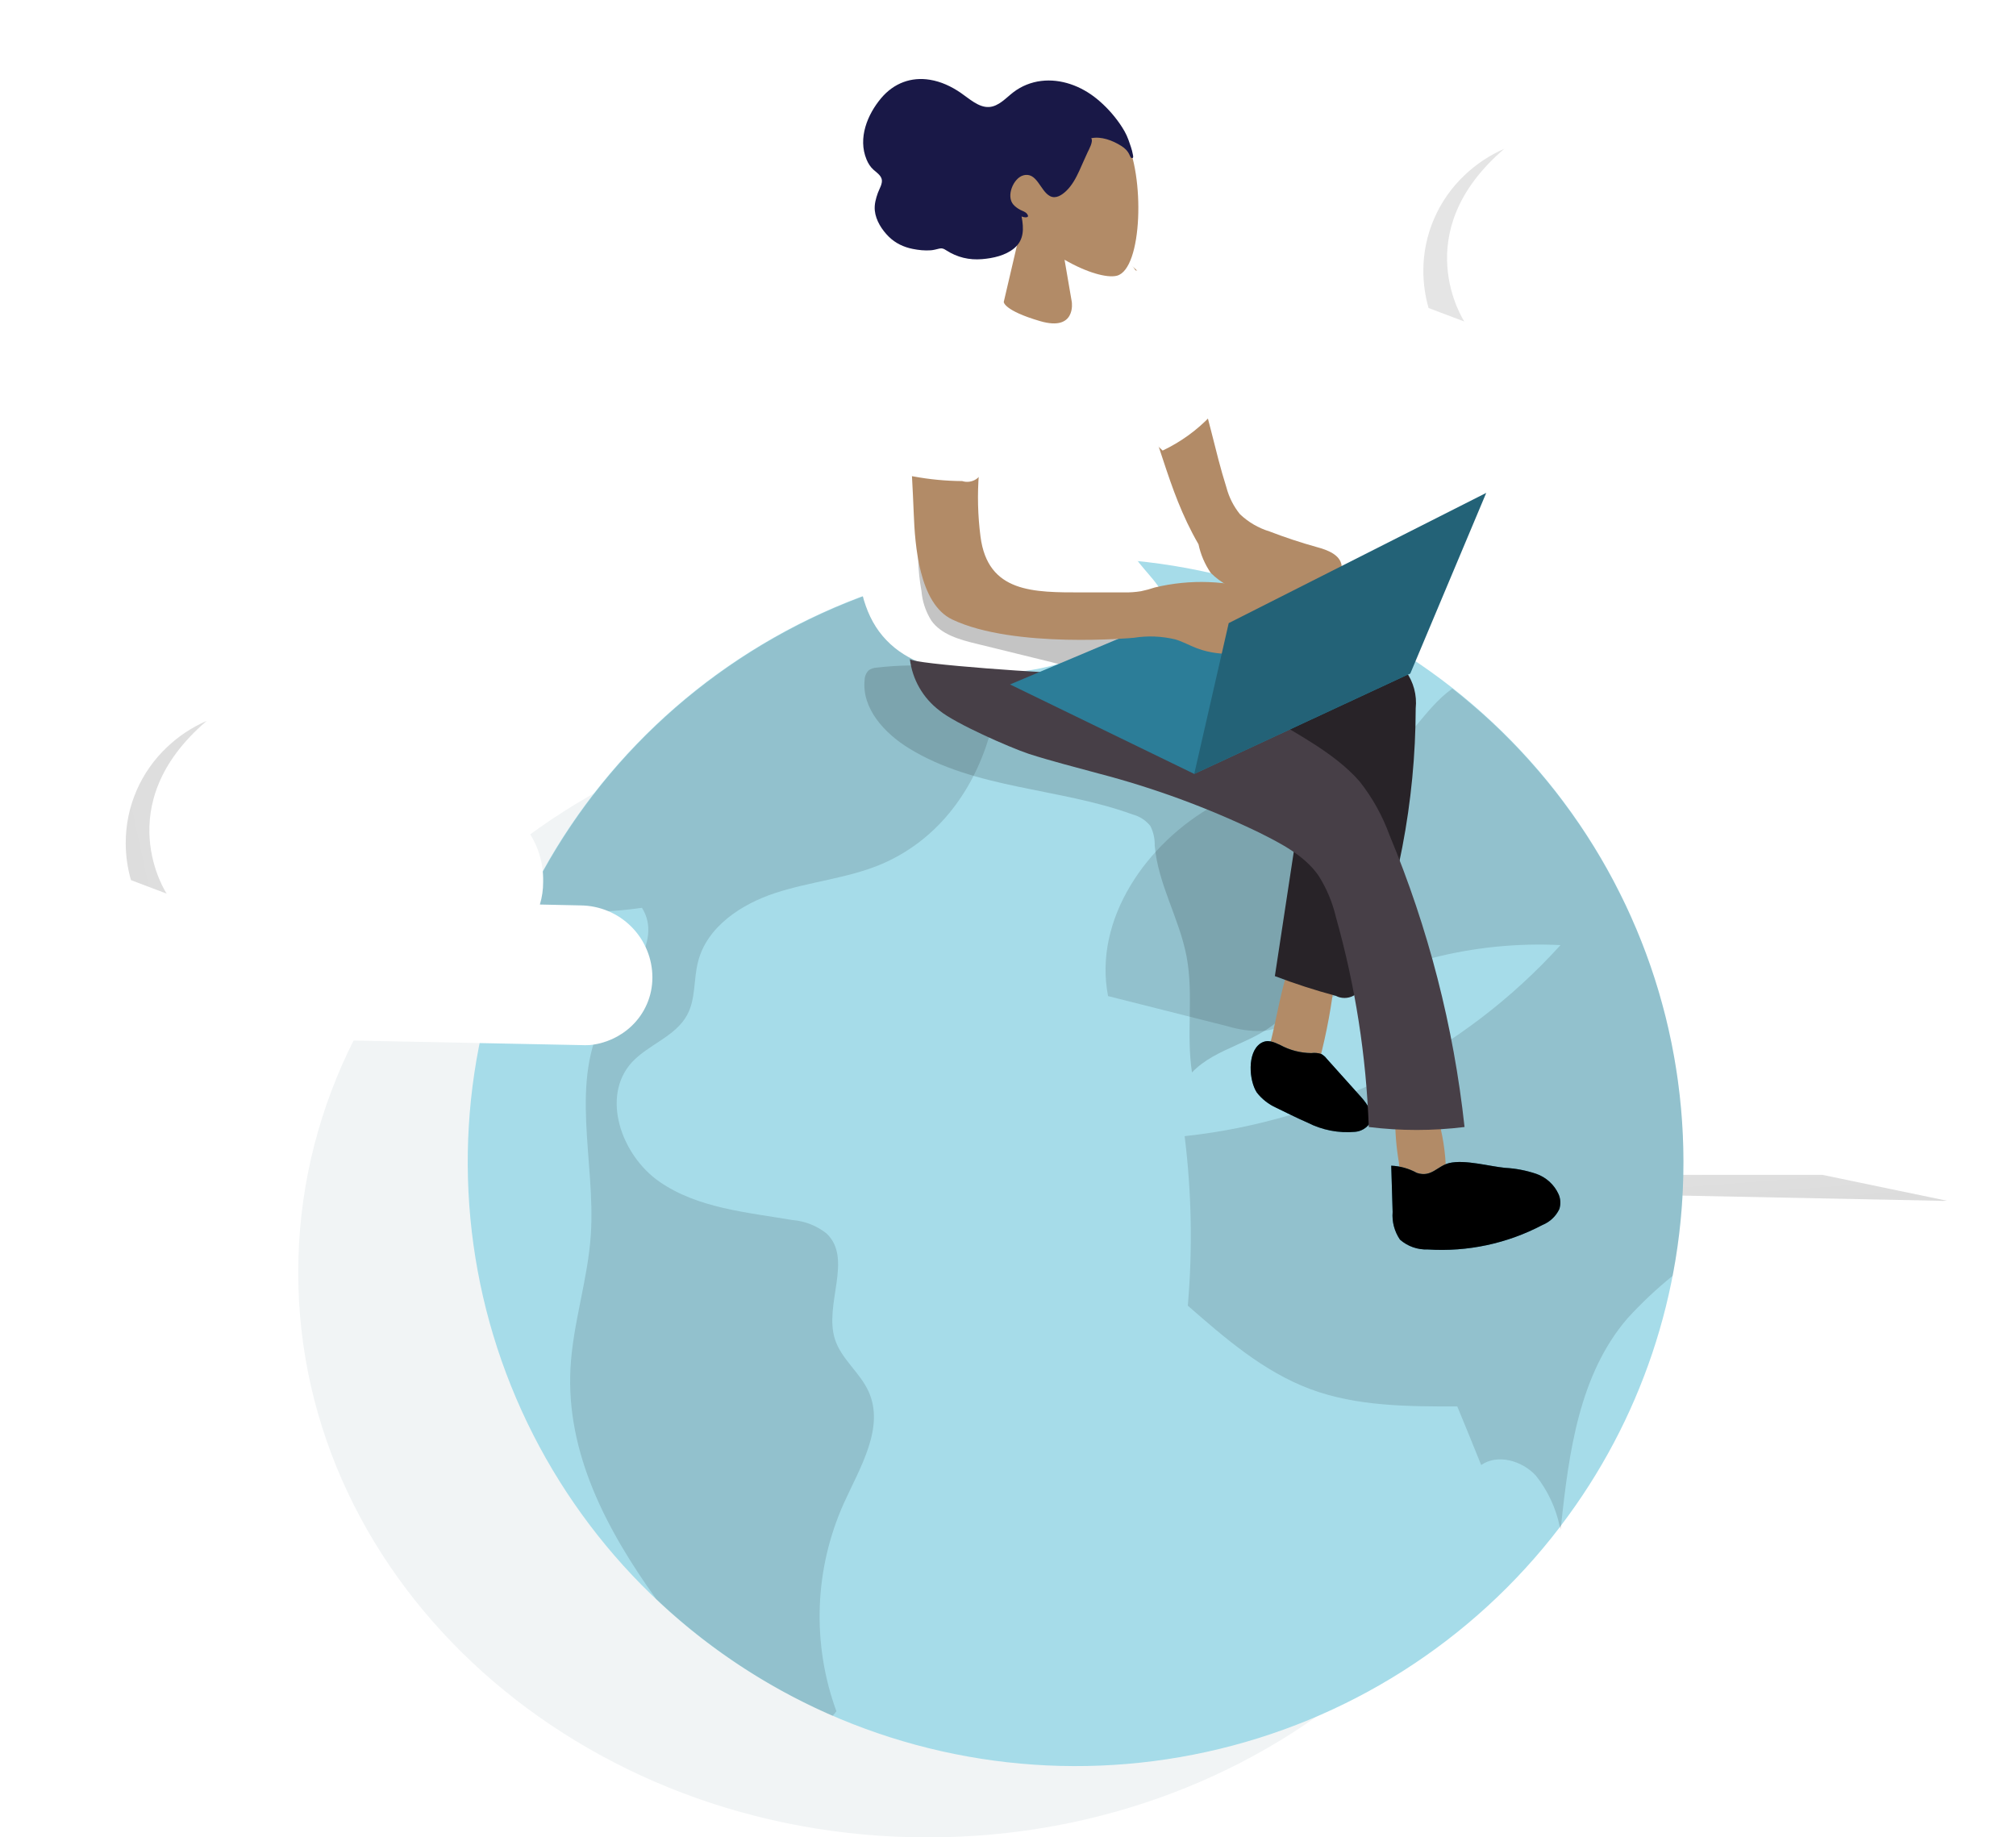 <svg width="237" height="216" viewBox="0 0 237 216" fill="none" xmlns="http://www.w3.org/2000/svg">
<g filter="url(#filter0_d)">
<path d="M236.281 133.218C236.284 134.288 236.065 135.348 235.638 136.332C235.212 137.315 234.586 138.201 233.801 138.934C232.457 140.203 230.722 140.986 228.876 141.156C228.531 141.185 228.184 141.185 227.84 141.156L170.005 139.999C167.787 139.975 165.667 139.092 164.095 137.538C162.523 135.984 161.623 133.882 161.586 131.679C161.582 130.608 161.798 129.548 162.22 128.563C162.643 127.578 163.263 126.689 164.043 125.951C165.649 124.433 167.789 123.602 170.005 123.636H171.973C171.566 122.217 171.358 120.749 171.355 119.274C171.352 117.165 171.782 115.077 172.619 113.139C173.456 111.201 174.682 109.453 176.223 108.003C177.582 106.711 179.158 105.665 180.88 104.913C183.111 103.947 185.526 103.473 187.96 103.524L192.873 103.628C195.93 103.69 198.914 104.567 201.513 106.167C204.113 107.767 206.232 110.032 207.649 112.724C209.066 112.054 210.622 111.725 212.19 111.763H213.46C216.092 111.79 218.61 112.837 220.478 114.68C222.346 116.523 223.416 119.018 223.462 121.634V122.109C223.461 123.01 223.327 123.907 223.066 124.77L227.851 124.863C230.074 124.893 232.197 125.782 233.771 127.341C235.345 128.901 236.245 131.009 236.281 133.218Z" fill="white"/>
</g>
<path opacity="0.5" d="M228.876 141.156C228.531 141.185 228.184 141.185 227.84 141.156L170.005 139.999C167.787 139.975 165.667 139.092 164.095 137.538C162.523 135.984 161.623 133.882 161.586 131.679C161.582 130.608 161.798 129.548 162.22 128.563C162.643 127.578 163.263 126.689 164.043 125.951C161.714 140.149 176.677 138.113 176.677 138.113H214.251L228.876 141.156Z" fill="url(#paint0_linear)"/>
<path d="M176.211 125.349L172.007 123.764C171.6 122.345 171.393 120.877 171.39 119.401C171.387 117.292 171.817 115.205 172.654 113.267C173.491 111.329 174.717 109.581 176.257 108.13C177.617 106.838 179.193 105.793 180.915 105.041C169.283 114.946 176.211 125.349 176.211 125.349Z" fill="url(#paint1_linear)"/>
<path opacity="0.06" d="M109.045 216C149.906 216 183.03 186.267 183.03 149.589C183.03 112.912 149.906 83.178 109.045 83.178C68.184 83.178 35.06 112.912 35.06 149.589C35.06 186.267 68.184 216 109.045 216Z" fill="#214753"/>
<path d="M197.903 136.597C197.923 152.015 192.873 167.017 183.523 179.32L183.372 179.528C173.126 192.948 158.414 202.312 141.863 205.946C125.312 209.581 107.999 207.25 93.018 199.37C78.036 191.49 66.361 178.573 60.078 162.928C53.794 147.282 53.312 129.927 58.716 113.96C64.121 97.994 75.06 84.456 89.581 75.766C104.101 67.075 121.258 63.798 137.985 66.518C154.713 69.239 169.923 77.78 180.899 90.618C191.875 103.455 197.902 119.751 197.903 136.597Z" fill="#A6DCE9"/>
<path opacity="0.15" d="M110.598 78.367C108.093 78.151 105.573 78.19 103.076 78.483C102.75 78.499 102.433 78.599 102.156 78.772C101.997 78.921 101.87 79.1 101.782 79.299C101.694 79.498 101.647 79.712 101.644 79.929C101.295 83.285 103.973 86.201 106.86 87.972C114.673 92.786 124.524 92.601 133.152 95.748C133.975 95.965 134.706 96.44 135.236 97.102C135.596 97.82 135.772 98.615 135.749 99.416C136.133 103.941 138.66 108.014 139.498 112.469C140.336 116.925 139.44 121.588 140.127 126.078C142.956 123.081 147.777 122.606 150.606 119.644C153.261 116.913 153.785 112.84 154.181 109.067L155.252 98.722C155.451 97.976 155.369 97.184 155.021 96.493C154.674 95.803 154.085 95.263 153.366 94.973C140.627 86.791 125.7 79.663 110.598 78.367Z" fill="url(#paint2_linear)"/>
<path d="M103.448 101.661C99.525 103.27 95.193 103.652 91.164 104.971C87.135 106.29 83.095 108.951 82.059 113.071C81.523 115.142 81.803 117.445 80.778 119.32C79.416 121.842 76.225 122.791 74.292 124.874C70.613 128.901 73.035 135.81 77.529 138.923C82.024 142.035 87.764 142.51 93.144 143.424C94.616 143.541 96.019 144.093 97.172 145.009C100.305 147.983 96.835 153.364 98.162 157.461C98.907 159.775 101.108 161.36 102.109 163.582C104.031 167.817 101.12 172.492 99.198 176.728C95.733 184.454 95.42 193.216 98.325 201.167C98.191 201.359 98.043 201.541 97.883 201.711C90.22 198.37 83.202 193.725 77.145 187.987C71.242 179.76 66.572 170.791 67.061 160.932C67.329 155.586 69.122 150.425 69.46 145.102C70.019 136.458 66.875 127.073 71.137 119.528C73.466 115.351 78.007 110.768 75.468 106.718C70.985 107.366 66.153 107.47 62.043 105.92C67.087 95.478 74.623 86.419 83.995 79.534C93.366 72.648 104.29 68.144 115.814 66.413C120.239 78.98 116.722 96.107 103.448 101.661Z" fill="url(#paint3_linear)"/>
<path d="M197.903 136.597C197.908 141.09 197.483 145.573 196.634 149.985C194.736 151.52 192.957 153.195 191.313 154.996C185.666 161.569 184.443 170.687 183.523 179.297C183.523 179.482 183.523 179.667 183.465 179.841C183.465 179.725 183.465 179.621 183.372 179.505C182.923 177.294 181.953 175.22 180.542 173.453C178.936 171.729 176.083 170.873 174.127 172.226C173.195 169.912 172.26 167.617 171.321 165.341C165.499 165.341 159.49 165.341 154.018 163.293C148.545 161.245 144.016 157.322 139.638 153.492C140.212 146.855 140.088 140.176 139.265 133.565C156.272 131.731 172.003 123.735 183.453 111.104C173.213 110.597 163.059 113.2 154.344 118.568C152.481 119.725 150.595 121.021 148.417 121.206C147.037 121.241 145.661 121.053 144.342 120.651L130.264 117.098C128.506 108.095 134.782 99.058 142.851 94.603C148.906 91.27 156.253 91.918 162.064 89.002C166.046 87.011 167.21 83.528 170.692 80.971H170.762C179.219 87.604 186.055 96.055 190.755 105.689C195.456 115.323 197.9 125.89 197.903 136.597Z" fill="url(#paint4_linear)"/>
<path d="M149.377 122.481C149.044 123.829 148.729 125.406 149.377 126.537C149.696 127.021 150.116 127.388 150.591 127.6C151.145 127.926 151.76 128.056 152.37 127.978C152.98 127.899 153.561 127.614 154.047 127.154C154.556 126.468 154.916 125.635 155.094 124.732C155.961 121.453 156.581 118.084 156.948 114.665C157.017 114.351 157.017 114.019 156.948 113.705C156.803 113.376 156.571 113.118 156.29 112.974C154.817 112.003 152.509 111.226 151.657 113.374C150.61 116.139 150.119 119.556 149.377 122.481Z" fill="#B28B67"/>
<path d="M154.158 123.798C154.549 123.745 154.947 123.78 155.322 123.902C155.578 124.043 155.8 124.236 155.974 124.469L159.991 128.947C160.771 129.815 161.587 131.007 161.039 132.037C160.846 132.324 160.592 132.564 160.294 132.74C159.995 132.916 159.661 133.024 159.316 133.055C157.37 133.232 155.414 132.851 153.68 131.956C152.446 131.424 151.223 130.799 150.024 130.22C149.133 129.818 148.354 129.207 147.754 128.438C146.834 127.05 146.589 123.717 148.196 122.652C149.023 122.132 149.745 122.502 150.525 122.861C151.64 123.464 152.888 123.786 154.158 123.798Z" fill="#2C7D98"/>
<path d="M169.989 137.751C170.016 138.014 169.992 138.281 169.919 138.531C169.8 138.774 169.626 138.975 169.418 139.111C168.76 139.645 167.989 139.952 167.191 139.998C166.793 140.015 166.396 139.924 166.033 139.731C165.669 139.539 165.348 139.249 165.095 138.886C164.726 138.198 164.502 137.415 164.443 136.603C164.149 134.858 164.005 133.083 164.012 131.304C163.994 131.2 163.996 131.092 164.018 130.988C164.039 130.885 164.079 130.788 164.136 130.705C164.192 130.621 164.263 130.554 164.344 130.506C164.425 130.458 164.513 130.432 164.604 130.429C165.847 130.121 168.324 129.353 168.956 131.15C169.6 133.27 169.949 135.499 169.989 137.751Z" fill="#B28B67"/>
<path d="M176.933 137.291C178.174 137.357 179.4 137.591 180.577 137.985C181.163 138.186 181.7 138.505 182.157 138.921C182.614 139.337 182.979 139.842 183.232 140.404C183.467 140.954 183.496 141.57 183.314 142.139C182.911 142.985 182.205 143.649 181.334 144.003C177.196 146.188 172.527 147.186 167.851 146.884C166.651 146.932 165.478 146.517 164.579 145.727C163.929 144.771 163.625 143.625 163.717 142.475L163.554 137.036C164.608 137.083 165.636 137.372 166.558 137.881C168.281 138.46 168.957 137.071 170.377 136.724C172.229 136.296 175.046 137.106 176.933 137.291Z" fill="#2C7D98"/>
<path d="M154.158 123.798C154.549 123.745 154.947 123.78 155.322 123.902C155.578 124.043 155.8 124.236 155.974 124.469L159.991 128.947C160.771 129.815 161.587 131.007 161.039 132.037C160.846 132.324 160.592 132.564 160.294 132.74C159.995 132.916 159.661 133.024 159.316 133.055C157.37 133.232 155.414 132.851 153.68 131.956C152.446 131.424 151.223 130.799 150.024 130.22C149.133 129.818 148.354 129.207 147.754 128.438C146.834 127.05 146.589 123.717 148.196 122.652C149.023 122.132 149.745 122.502 150.525 122.861C151.64 123.464 152.888 123.786 154.158 123.798Z" fill="url(#paint5_linear)"/>
<path d="M176.933 137.291C178.174 137.357 179.4 137.591 180.577 137.985C181.163 138.186 181.7 138.505 182.157 138.921C182.614 139.337 182.979 139.842 183.232 140.404C183.467 140.954 183.496 141.57 183.314 142.139C182.911 142.985 182.205 143.649 181.334 144.003C177.196 146.188 172.527 147.186 167.851 146.884C166.651 146.932 165.478 146.517 164.579 145.727C163.929 144.771 163.625 143.625 163.717 142.475L163.554 137.036C164.608 137.083 165.636 137.372 166.558 137.881C168.281 138.46 168.957 137.071 170.377 136.724C172.229 136.296 175.046 137.106 176.933 137.291Z" fill="url(#paint6_linear)"/>
<path d="M162.11 77.326C163.287 77.561 164.378 78.109 165.266 78.911C166.176 80.171 166.591 81.719 166.43 83.262C166.403 94.242 164.314 105.121 160.271 115.339C160.233 115.699 160.107 116.043 159.904 116.343C159.701 116.642 159.427 116.888 159.106 117.058C158.786 117.228 158.428 117.318 158.065 117.319C157.701 117.319 157.343 117.232 157.022 117.064C154.601 116.414 152.214 115.642 149.873 114.749L153.04 93.92C153.191 93.342 153.158 92.731 152.947 92.173C152.713 91.776 152.385 91.442 151.992 91.201C148.379 88.589 144.564 86.267 140.581 84.257C137.402 82.66 133.758 80.786 132.896 77.407C132.717 76.829 132.681 76.218 132.79 75.624C132.9 75.029 133.152 74.47 133.525 73.993C134.028 73.501 134.621 73.109 135.271 72.836C137.379 71.806 140.034 70.522 142.455 70.73C144.4 70.927 145.145 72.038 146.764 72.859C151.258 75.081 157.231 75.914 162.11 77.326Z" fill="#282328"/>
<path d="M140.476 44.195C142.036 48.465 142.805 52.99 144.179 57.306C144.479 58.45 145.019 59.519 145.762 60.442C146.75 61.384 147.946 62.081 149.255 62.479C151.08 63.181 152.935 63.794 154.821 64.319C156.079 64.654 157.581 65.233 157.72 66.506C157.75 66.93 157.661 67.355 157.464 67.733C156.978 68.595 156.277 69.319 155.429 69.835C154.581 70.352 153.614 70.644 152.62 70.683C150.637 70.736 148.661 70.414 146.799 69.734C145.102 69.393 143.546 68.56 142.327 67.339C141.634 66.324 141.148 65.184 140.895 63.983C136.984 57.242 136.333 50.73 132.989 44.566C131.989 42.938 131.206 41.187 130.66 39.358C129.892 36.165 129.88 28.597 133.198 31.374C135.877 33.619 139.3 41.025 140.476 44.195Z" fill="#B28B67"/>
<path d="M127.772 76.921C129.735 76.165 131.645 75.279 133.49 74.271C140.476 70.429 134.759 68.543 132.43 63.926C130.765 60.651 131.44 56.728 132.302 53.175C133.827 46.927 135.865 40.446 134.398 34.209C134.214 33.197 133.818 32.235 133.233 31.386C132.806 30.859 132.313 30.388 131.766 29.985C130.291 28.719 128.594 27.735 126.759 27.081C123.266 25.924 119.307 26.768 115.989 28.423C102.948 34.927 100.165 51.347 100.689 64.481C100.829 68.126 101.399 71.98 103.763 74.768C106.126 77.557 109.468 78.622 112.892 79.038C117.951 79.552 123.061 78.825 127.772 76.921Z" fill="white"/>
<path opacity="0.8" d="M108.327 69.491C108.432 70.724 108.832 71.914 109.492 72.963C110.656 74.595 112.799 75.196 114.766 75.671L123.627 77.846C124.707 78.172 125.829 78.339 126.957 78.344C129.379 78.228 131.464 76.689 133.385 75.208C133.876 74.874 134.302 74.455 134.642 73.97C129.752 73.507 124.873 73.021 120.006 72.315C117.142 71.898 114.114 71.32 112.007 69.364C110.918 68.295 110.089 66.993 109.585 65.557C109.236 64.666 109.072 62.398 108.059 62.201C107.804 64.632 107.895 67.086 108.327 69.491Z" fill="url(#paint7_linear)"/>
<path fill-rule="evenodd" clip-rule="evenodd" d="M125.148 30.534C127.68 32.01 130.13 32.715 131.3 32.414C134.329 31.634 134.607 20.57 132.264 16.208C129.92 11.846 117.873 9.945 117.266 18.587C117.057 21.56 118.293 24.215 120.129 26.388L118 35.5C118 35.5 118 36.5 122.272 37.75C126.544 39 126 35.5 126 35.5L125.148 30.534Z" fill="#B28B67"/>
<path fill-rule="evenodd" clip-rule="evenodd" d="M133.18 18.167C133.084 17.601 132.849 16.973 132.66 16.438C132.415 15.749 132.045 15.127 131.638 14.541C130.872 13.438 129.952 12.442 128.937 11.615C127.083 10.104 124.723 9.233 122.402 9.516C121.23 9.659 120.093 10.105 119.124 10.848C118.25 11.52 117.408 12.508 116.275 12.579C115.043 12.656 113.913 11.57 112.924 10.899C111.81 10.142 110.624 9.591 109.322 9.377C107.139 9.018 105.089 9.754 103.586 11.542C101.985 13.445 100.822 16.235 101.873 18.756C102.068 19.224 102.319 19.619 102.68 19.947C103.011 20.247 103.516 20.567 103.65 21.046C103.793 21.556 103.367 22.214 103.202 22.674C102.966 23.333 102.772 24.025 102.841 24.742C102.954 25.919 103.695 27.042 104.477 27.816C105.272 28.603 106.252 29.054 107.298 29.262C107.996 29.401 108.71 29.478 109.42 29.425C109.773 29.4 110.083 29.302 110.425 29.224C110.757 29.148 110.943 29.237 111.224 29.418C112.533 30.263 113.94 30.59 115.451 30.465C116.727 30.358 118.197 30.05 119.237 29.177C120.392 28.208 120.369 26.872 120.097 25.444C120.385 25.586 121.182 25.675 120.706 25.106C120.518 24.881 120.161 24.79 119.919 24.657C119.637 24.503 119.351 24.304 119.132 24.053C118.249 23.038 119.141 20.972 120.252 20.631C121.902 20.126 122.271 22.456 123.449 23.059C124.127 23.406 124.835 22.932 125.343 22.448C126.022 21.8 126.486 20.942 126.886 20.068C127.215 19.349 127.522 18.619 127.858 17.903C128.014 17.569 128.557 16.624 128.285 16.246C129.467 16.01 130.783 16.501 131.801 17.144C132.222 17.41 132.543 17.703 132.767 18.173C132.815 18.273 132.92 18.572 133.051 18.584C133.296 18.607 133.204 18.309 133.18 18.167Z" fill="#191847"/>
<path d="M159.84 91.872C161.332 93.76 162.511 95.874 163.333 98.132C167.912 109.107 170.888 120.676 172.171 132.489C168.432 132.952 164.65 132.952 160.911 132.489C160.618 124.15 159.324 115.875 157.057 107.841C156.656 106.112 155.967 104.461 155.019 102.957C153.354 100.562 150.618 99.174 148.033 97.877C141.984 94.956 135.663 92.631 129.158 90.934C126.41 90.182 123.639 89.488 120.938 88.62C118.667 87.856 112.298 85.056 110.458 83.54C109.494 82.813 108.688 81.901 108.087 80.857C107.487 79.813 107.105 78.659 106.965 77.465C106.965 78.066 124.71 79.27 125.979 79.131C130.253 78.68 135.295 76.25 139.51 77.974C142.805 79.316 145.821 82.117 148.825 84.049C152.469 86.317 156.917 88.516 159.84 91.872Z" fill="#473F47"/>
<path d="M140.394 90.981L118.737 80.462L144.132 69.758L165.801 79.166L140.394 90.981Z" fill="#2C7D98"/>
<path d="M107.408 41.592C107.408 41.997 107.303 42.39 107.256 42.749C106.616 48.674 107.198 54.483 107.419 60.373C107.559 64.018 108.036 70.961 111.937 72.824C119.226 76.296 133.292 74.977 133.292 74.977C134.923 74.717 136.589 74.784 138.194 75.173C139.067 75.439 139.871 75.891 140.721 76.215C143.794 77.372 147.229 76.793 150.466 76.215C151.024 76.149 151.563 75.972 152.05 75.694C152.615 75.195 152.96 74.496 153.01 73.746C153.06 72.997 152.811 72.259 152.318 71.69C151.267 70.593 149.9 69.845 148.405 69.549C144.318 68.223 139.939 68.055 135.76 69.063C135.226 69.242 134.682 69.389 134.13 69.503C133.484 69.607 132.829 69.654 132.174 69.642H127.214C121.508 69.642 116.129 69.711 115.267 63.081C114.949 60.625 114.887 58.143 115.081 55.675C115.418 51.219 116.594 46.799 116.35 42.344C116.335 40.931 115.98 39.542 115.314 38.294C114.976 37.674 114.484 37.151 113.885 36.774C113.285 36.397 112.599 36.179 111.89 36.141C111.157 36.196 110.45 36.437 109.838 36.843C109.226 37.248 108.73 37.804 108.397 38.456C107.882 39.434 107.547 40.496 107.408 41.592Z" fill="#B28B67"/>
<path d="M174.721 57.943L144.447 73.252L140.395 90.981L165.801 79.166L174.721 57.943Z" fill="#236277"/>
<path d="M106.348 44.878C105.989 48.153 105.95 51.455 106.232 54.737C106.218 55.022 106.291 55.305 106.441 55.547C106.689 55.817 107.03 55.982 107.396 56.01C109.282 56.359 111.195 56.541 113.113 56.554C113.382 56.64 113.667 56.665 113.947 56.629C114.227 56.592 114.496 56.495 114.734 56.344C114.972 56.192 115.173 55.99 115.324 55.753C115.474 55.515 115.57 55.248 115.605 54.969C116.653 50.618 117.689 46.267 118.481 41.858C118.795 40.087 119.017 38.097 117.945 36.662C116.397 34.579 112.217 34.348 110.202 35.864C107.769 37.727 106.732 42.078 106.348 44.878Z" fill="white"/>
<path d="M139.3 39.324L142.595 47.169C142.758 47.474 142.823 47.822 142.782 48.164C142.698 48.446 142.536 48.698 142.316 48.894C140.706 50.585 138.795 51.966 136.68 52.967C134.73 51.235 133.147 49.134 132.023 46.787C130.928 43.999 131.173 40.897 131.499 37.923C131.697 36.037 131.627 29.974 134.852 32.323C137.099 33.931 138.287 36.905 139.3 39.324Z" fill="white"/>
<g filter="url(#filter1_d)">
<path d="M79.695 112.921C79.696 113.99 79.478 115.049 79.053 116.032C78.629 117.014 78.007 117.901 77.227 118.637C75.881 119.904 74.147 120.686 72.301 120.859C71.956 120.877 71.61 120.877 71.265 120.859L13.43 119.702C11.21 119.678 9.086 118.794 7.512 117.238C5.938 115.682 5.036 113.576 5 111.37C4.999 110.3 5.217 109.242 5.642 108.259C6.066 107.276 6.688 106.39 7.468 105.654C8.26 104.897 9.194 104.303 10.217 103.906C11.24 103.509 12.332 103.316 13.43 103.339H15.398C14.985 101.917 14.778 100.445 14.781 98.965C14.777 96.856 15.207 94.768 16.044 92.83C16.881 90.892 18.107 89.144 19.648 87.694C21.006 86.403 22.582 85.361 24.305 84.616C26.536 83.649 28.952 83.175 31.385 83.227L36.299 83.332C39.337 83.388 42.304 84.247 44.897 85.821C47.49 87.395 49.614 89.627 51.051 92.288C52.472 91.629 54.025 91.301 55.593 91.328H56.862C59.493 91.36 62.008 92.411 63.873 94.255C65.738 96.1 66.807 98.595 66.852 101.21V101.684C66.857 102.582 66.727 103.475 66.468 104.334L71.253 104.438C73.502 104.46 75.651 105.363 77.232 106.952C78.813 108.541 79.698 110.686 79.695 112.921Z" fill="white"/>
</g>
<path d="M72.301 120.859C71.956 120.877 71.61 120.877 71.265 120.859L13.43 119.702C11.21 119.678 9.086 118.794 7.512 117.238C5.938 115.682 5.036 113.577 5 111.37C4.999 110.301 5.217 109.242 5.642 108.259C6.066 107.276 6.688 106.39 7.468 105.654C5.198 119.841 20.102 117.816 20.102 117.816H57.677L72.301 120.859Z" fill="url(#paint8_linear)"/>
<path opacity="0.7" d="M19.59 105.052L15.398 103.467C14.985 102.045 14.778 100.572 14.781 99.093C14.777 96.983 15.207 94.896 16.044 92.958C16.88 91.019 18.107 89.272 19.648 87.822C21.006 86.531 22.582 85.488 24.305 84.743C12.697 94.649 19.59 105.052 19.59 105.052Z" fill="url(#paint9_linear)"/>
<g filter="url(#filter2_d)">
<path d="M232.253 45.665C232.254 46.736 232.034 47.795 231.608 48.778C231.181 49.761 230.557 50.647 229.773 51.382C228.422 52.649 226.685 53.431 224.836 53.603C224.491 53.633 224.144 53.633 223.799 53.603L165.976 52.446C163.775 52.417 161.67 51.541 160.105 50.003C158.54 48.464 157.635 46.383 157.581 44.196C157.569 43.115 157.781 42.044 158.203 41.048C158.626 40.053 159.25 39.155 160.038 38.41C161.648 36.893 163.792 36.062 166.011 36.095H167.967C167.56 34.676 167.353 33.208 167.35 31.733C167.347 29.624 167.777 27.536 168.614 25.598C169.451 23.66 170.677 21.912 172.217 20.462C173.575 19.168 175.152 18.122 176.875 17.372C179.105 16.404 181.521 15.93 183.954 15.983L188.868 16.087C191.906 16.143 194.874 17.004 197.465 18.58C200.056 20.157 202.177 22.392 203.609 25.056C205.026 24.387 206.582 24.058 208.15 24.095H209.419C212.052 24.122 214.569 25.168 216.437 27.012C218.305 28.855 219.376 31.35 219.421 33.966V34.44C219.42 35.342 219.287 36.239 219.025 37.102L223.811 37.194C226.055 37.222 228.199 38.126 229.779 39.711C231.358 41.295 232.247 43.434 232.253 45.665Z" fill="white"/>
</g>
<path opacity="0.1" d="M172.147 37.796L167.944 36.211C167.537 34.792 167.329 33.324 167.327 31.848C167.323 29.739 167.753 27.652 168.59 25.714C169.427 23.776 170.653 22.028 172.194 20.577C173.552 19.284 175.128 18.238 176.851 17.488C165.254 27.393 172.147 37.796 172.147 37.796Z" fill="url(#paint10_linear)"/>
<path d="M122.649 23.945C122.481 23.977 122.321 24.045 122.182 24.145C122.044 24.245 121.929 24.374 121.846 24.523C121.726 24.956 121.682 25.407 121.718 25.854C121.613 27.011 120.46 27.833 119.82 28.84C119.179 29.846 118.993 31.339 118.225 32.415C118.082 32.631 117.885 32.807 117.654 32.925C117.107 33.156 116.49 32.855 115.919 32.751C114.231 32.462 112.869 34.024 111.425 34.973C108.525 36.87 104.729 36.385 101.306 35.818C100.229 35.693 99.179 35.396 98.197 34.938C97.163 34.331 96.244 33.548 95.484 32.624C94.215 31.235 92.958 29.823 91.712 28.412C91.249 27.959 90.881 27.421 90.629 26.826C90.496 26.412 90.46 25.972 90.524 25.542C91.067 25.216 91.631 24.926 92.212 24.674C93.997 23.722 96.084 23.494 98.034 24.037C99.594 24.639 100.701 26.016 102.04 27C103.907 28.299 106.179 28.896 108.448 28.684C110.718 28.472 112.838 27.465 114.429 25.843C115.016 25.074 115.705 24.389 116.478 23.806C117.864 23.054 120.682 23.169 122.649 23.945Z" fill="url(#paint11_linear)"/>
<defs>
<filter id="filter0_d" x="156.586" y="103.521" width="79.695" height="41.657" filterUnits="userSpaceOnUse" color-interpolation-filters="sRGB">
<feFlood flood-opacity="0" result="BackgroundImageFix"/>
<feColorMatrix in="SourceAlpha" type="matrix" values="0 0 0 0 0 0 0 0 0 0 0 0 0 0 0 0 0 0 127 0"/>
<feOffset dx="-3" dy="2"/>
<feGaussianBlur stdDeviation="1"/>
<feColorMatrix type="matrix" values="0 0 0 0 0 0 0 0 0 0 0 0 0 0 0 0 0 0 0.03 0"/>
<feBlend mode="normal" in2="BackgroundImageFix" result="effect1_dropShadow"/>
<feBlend mode="normal" in="SourceGraphic" in2="effect1_dropShadow" result="shape"/>
</filter>
<filter id="filter1_d" x="0" y="83.223" width="79.695" height="41.649" filterUnits="userSpaceOnUse" color-interpolation-filters="sRGB">
<feFlood flood-opacity="0" result="BackgroundImageFix"/>
<feColorMatrix in="SourceAlpha" type="matrix" values="0 0 0 0 0 0 0 0 0 0 0 0 0 0 0 0 0 0 127 0"/>
<feOffset dx="-3" dy="2"/>
<feGaussianBlur stdDeviation="1"/>
<feColorMatrix type="matrix" values="0 0 0 0 0 0 0 0 0 0 0 0 0 0 0 0 0 0 0.03 0"/>
<feBlend mode="normal" in2="BackgroundImageFix" result="effect1_dropShadow"/>
<feBlend mode="normal" in="SourceGraphic" in2="effect1_dropShadow" result="shape"/>
</filter>
<filter id="filter2_d" x="152.58" y="15.979" width="79.672" height="41.646" filterUnits="userSpaceOnUse" color-interpolation-filters="sRGB">
<feFlood flood-opacity="0" result="BackgroundImageFix"/>
<feColorMatrix in="SourceAlpha" type="matrix" values="0 0 0 0 0 0 0 0 0 0 0 0 0 0 0 0 0 0 127 0"/>
<feOffset dx="-3" dy="2"/>
<feGaussianBlur stdDeviation="1"/>
<feColorMatrix type="matrix" values="0 0 0 0 0 0 0 0 0 0 0 0 0 0 0 0 0 0 0.03 0"/>
<feBlend mode="normal" in2="BackgroundImageFix" result="effect1_dropShadow"/>
<feBlend mode="normal" in="SourceGraphic" in2="effect1_dropShadow" result="shape"/>
</filter>
<linearGradient id="paint0_linear" x1="197.601" y1="166.961" x2="192.391" y2="99.423" gradientUnits="userSpaceOnUse">
<stop offset="0.01"/>
<stop offset="0.13" stop-opacity="0.69"/>
<stop offset="0.25" stop-opacity="0.32"/>
<stop offset="1" stop-opacity="0"/>
</linearGradient>
<linearGradient id="paint1_linear" x1="1708.48" y1="3164.93" x2="2273.98" y2="3041.53" gradientUnits="userSpaceOnUse">
<stop offset="0.01"/>
<stop offset="0.13" stop-opacity="0.69"/>
<stop offset="0.25" stop-opacity="0.32"/>
<stop offset="1" stop-opacity="0"/>
</linearGradient>
<linearGradient id="paint2_linear" x1="-50339.1" y1="4215.66" x2="-53586.9" y2="9271.93" gradientUnits="userSpaceOnUse">
<stop offset="0.01"/>
<stop offset="0.13" stop-opacity="0.69"/>
<stop offset="0.25" stop-opacity="0.32"/>
<stop offset="1" stop-opacity="0"/>
</linearGradient>
<linearGradient id="paint3_linear" x1="6839.25" y1="35261.5" x2="20.141" y2="-14318" gradientUnits="userSpaceOnUse">
<stop offset="0.01"/>
<stop offset="0.13" stop-opacity="0.69"/>
<stop offset="0.25" stop-opacity="0.32"/>
<stop offset="1" stop-opacity="0"/>
</linearGradient>
<linearGradient id="paint4_linear" x1="12613.3" y1="25454.9" x2="9596.62" y2="-11213.8" gradientUnits="userSpaceOnUse">
<stop offset="0.01"/>
<stop offset="0.13" stop-opacity="0.69"/>
<stop offset="0.25" stop-opacity="0.32"/>
<stop offset="1" stop-opacity="0"/>
</linearGradient>
<linearGradient id="paint5_linear" x1="-12473.3" y1="1680.38" x2="-12710.9" y2="1836.68" gradientUnits="userSpaceOnUse">
<stop offset="0.01"/>
<stop offset="0.13" stop-opacity="0.69"/>
<stop offset="0.25" stop-opacity="0.32"/>
<stop offset="1" stop-opacity="0"/>
</linearGradient>
<linearGradient id="paint6_linear" x1="-17610.3" y1="1899.84" x2="-17678.5" y2="1604.55" gradientUnits="userSpaceOnUse">
<stop offset="0.01"/>
<stop offset="0.13" stop-opacity="0.69"/>
<stop offset="0.25" stop-opacity="0.32"/>
<stop offset="1" stop-opacity="0"/>
</linearGradient>
<linearGradient id="paint7_linear" x1="4243.52" y1="1295.83" x2="3711.62" y2="2578.46" gradientUnits="userSpaceOnUse">
<stop offset="0.01"/>
<stop offset="0.13" stop-opacity="0.69"/>
<stop offset="0.25" stop-opacity="0.32"/>
<stop offset="1" stop-opacity="0"/>
</linearGradient>
<linearGradient id="paint8_linear" x1="4843.97" y1="2609.87" x2="4828.26" y2="1716.46" gradientUnits="userSpaceOnUse">
<stop offset="0.01"/>
<stop offset="0.13" stop-opacity="0.69"/>
<stop offset="0.25" stop-opacity="0.32"/>
<stop offset="1" stop-opacity="0"/>
</linearGradient>
<linearGradient id="paint9_linear" x1="270.995" y1="2788.22" x2="836.512" y2="2664.89" gradientUnits="userSpaceOnUse">
<stop offset="0.01"/>
<stop offset="0.13" stop-opacity="0.69"/>
<stop offset="0.25" stop-opacity="0.32"/>
<stop offset="1" stop-opacity="0"/>
</linearGradient>
<linearGradient id="paint10_linear" x1="1671.46" y1="1540.83" x2="2236.96" y2="1417.43" gradientUnits="userSpaceOnUse">
<stop offset="0.01"/>
<stop offset="0.13" stop-opacity="0.69"/>
<stop offset="0.25" stop-opacity="0.32"/>
<stop offset="1" stop-opacity="0"/>
</linearGradient>
<linearGradient id="paint11_linear" x1="5038.72" y1="1070.45" x2="4377.17" y2="-174.716" gradientUnits="userSpaceOnUse">
<stop offset="0.01"/>
<stop offset="0.13" stop-opacity="0.69"/>
<stop offset="0.25" stop-opacity="0.32"/>
<stop offset="1" stop-opacity="0"/>
</linearGradient>
</defs>
</svg>
